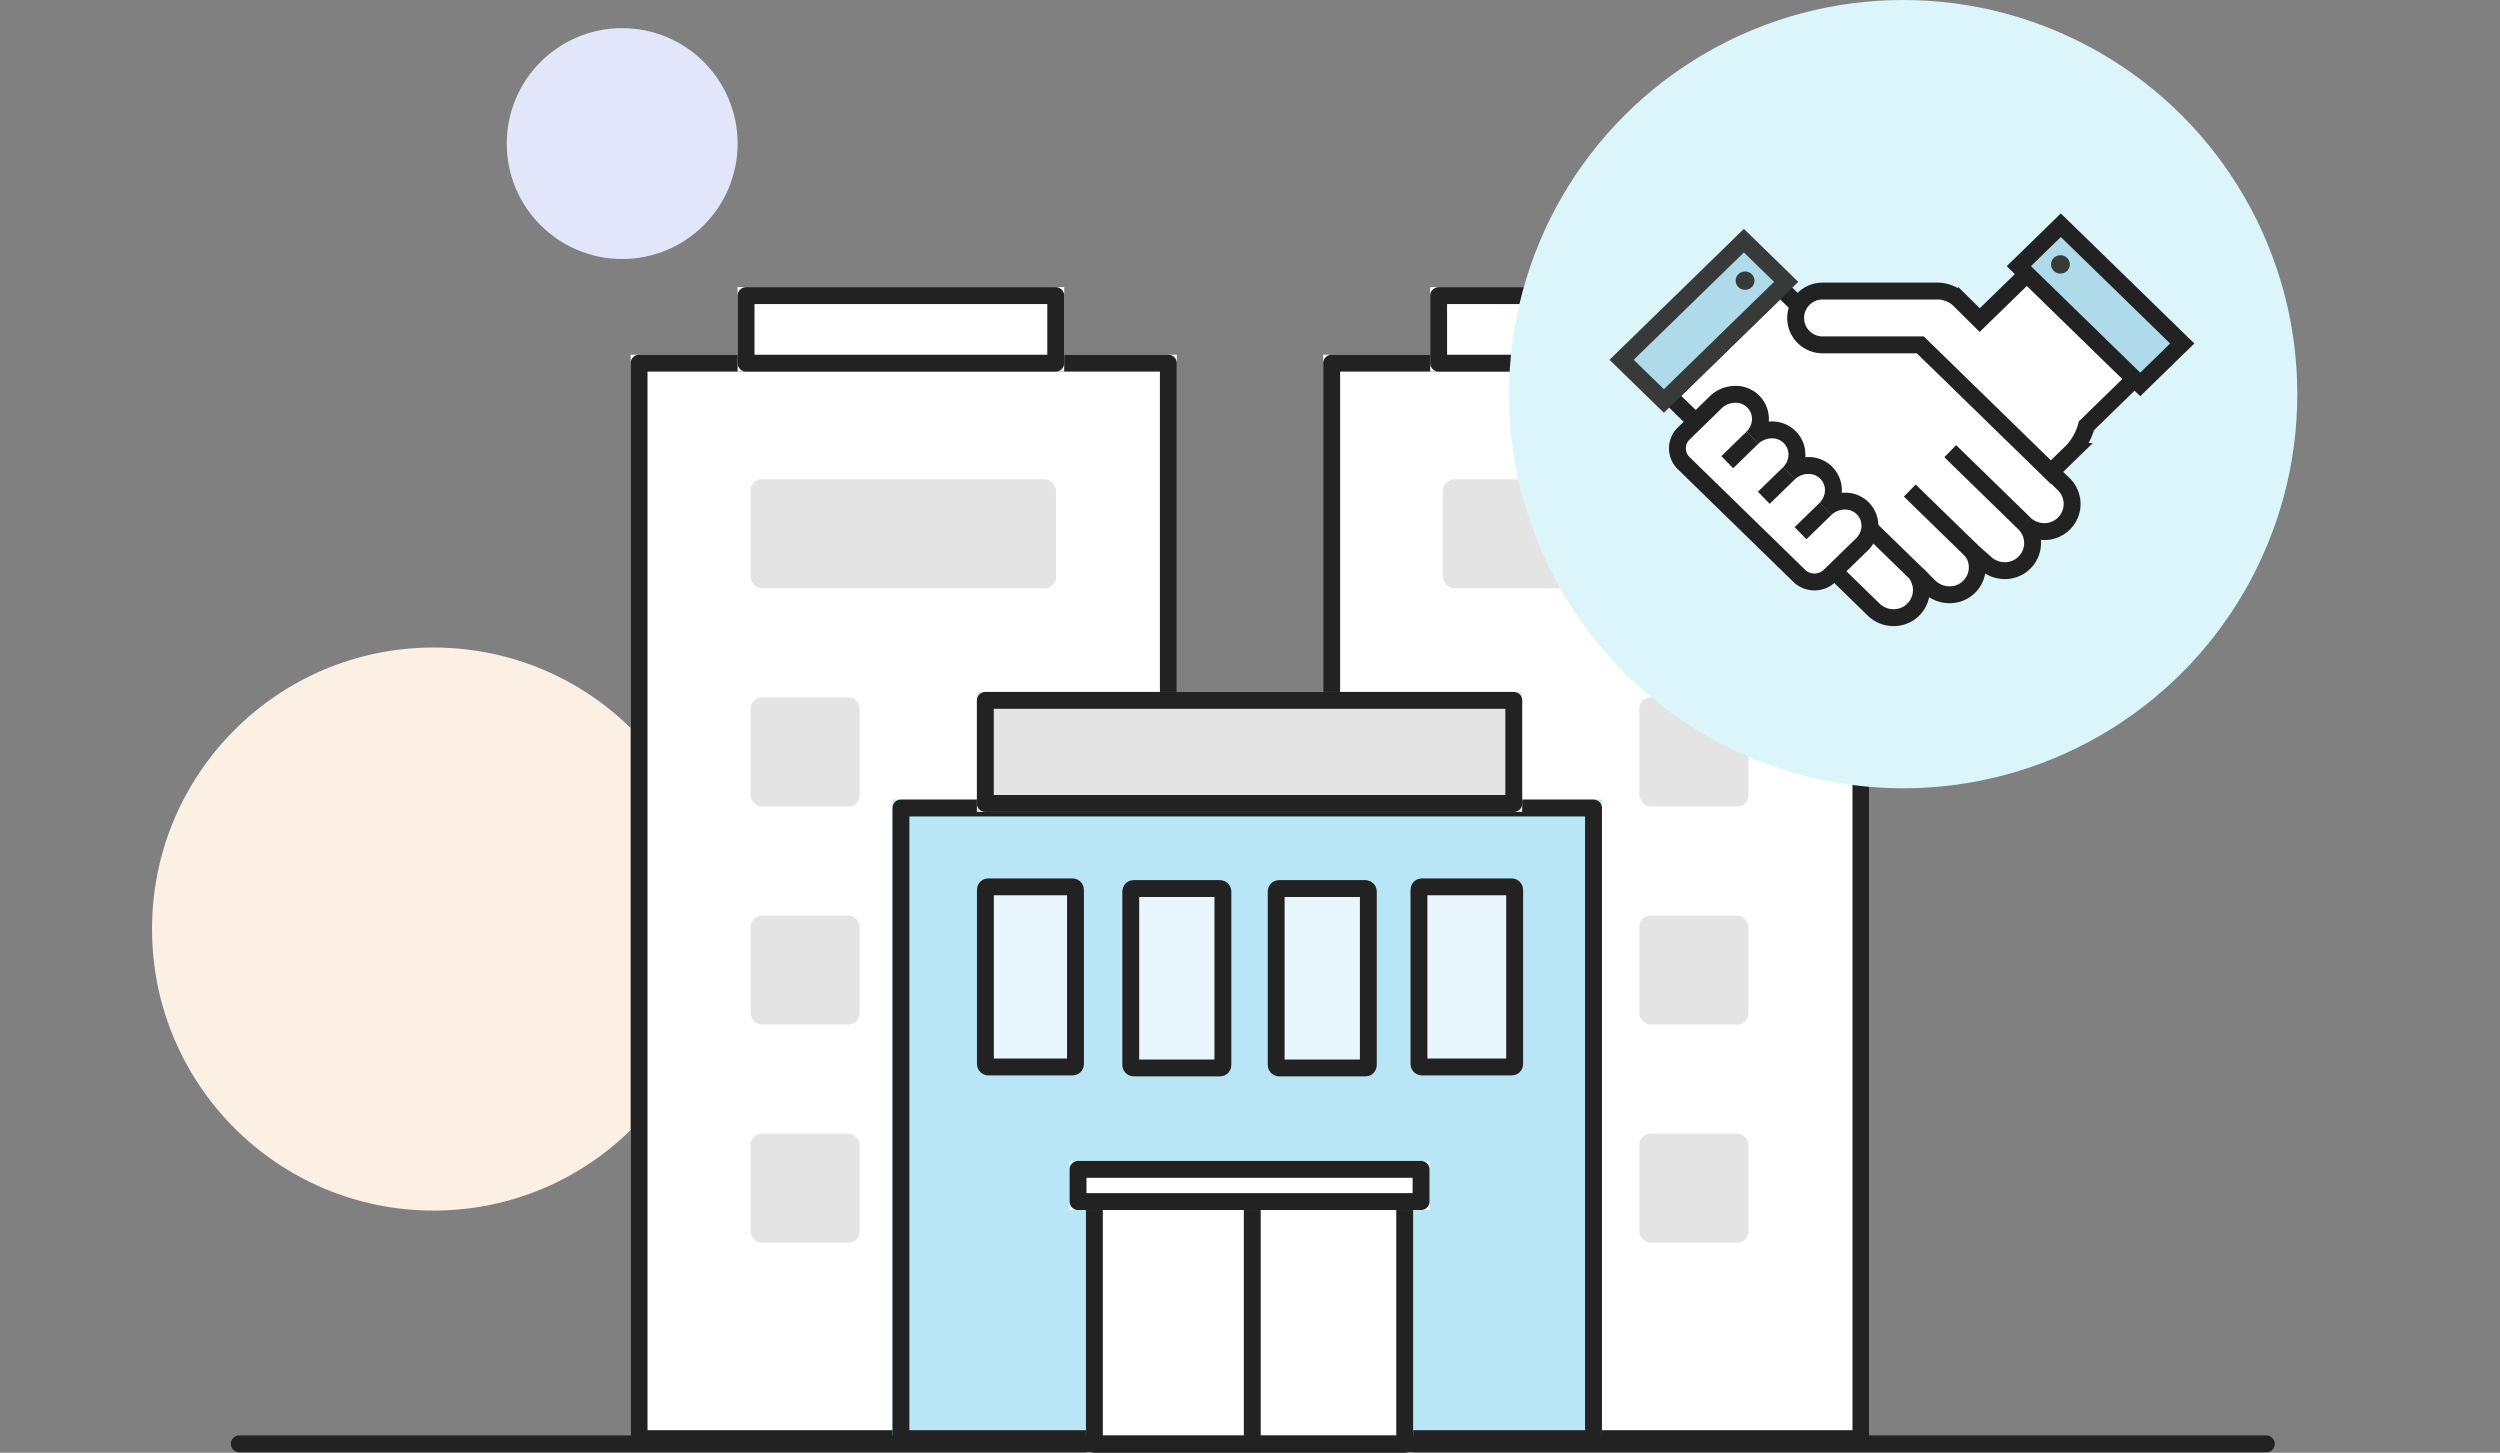 <svg xmlns="http://www.w3.org/2000/svg" width="444" height="258" viewBox="0 0 444 258">
    <rect x="0" y="0" width="444" height="258" fill="#808080" stroke="none"/>
    <g transform="translate(39 70.282)">
        <circle data-name="타원 561" cx="20.5" cy="20.5" r="20.5" transform="translate(51 -65.282)" style="fill:#e3e6fb"/>
        <circle data-name="타원 562" cx="50" cy="50" r="50" transform="translate(-12 44.718)" style="fill:#fbf0e3"/>
    </g>
    <g data-name="그룹 959">
        <g data-name="사각형 463052" style="stroke-width:3px;stroke-linecap:round;stroke-linejoin:round;stroke:#222;fill:#fff">
            <path style="stroke:none" d="M0 0h97v194H0z" transform="translate(112 63)"/>
            <path style="fill:none" d="M1.5 1.5h94v191h-94z" transform="translate(112 63)"/>
        </g>
        <g data-name="사각형 393" style="stroke-width:3px;stroke-linecap:round;stroke-linejoin:round;stroke:#222;fill:#fff">
            <path style="stroke:none" d="M0 0h58v15H0z" transform="translate(131 51)"/>
            <path style="fill:none" d="M1.5 1.5h55v12h-55z" transform="translate(131 51)"/>
        </g>
        <g data-name="그룹 631434" transform="translate(133.308 85.115)">
            <rect data-name="사각형 462996" width="54.238" height="19.371" rx="2" style="fill:#e4e4e4"/>
        </g>
        <g data-name="그룹 631434" transform="translate(133.308 123.857)">
            <rect data-name="사각형 462996" width="19.371" height="19.371" rx="2" style="fill:#e4e4e4"/>
        </g>
        <g data-name="그룹 631434" transform="translate(133.308 162.599)">
            <rect data-name="사각형 462996" width="19.371" height="19.371" rx="2" style="fill:#e4e4e4"/>
            <rect data-name="사각형 463053" width="19.371" height="19.371" rx="2" transform="translate(34.868)" style="fill:#e4e4e4"/>
        </g>
        <g data-name="그룹 631434" transform="translate(133.308 201.34)">
            <rect data-name="사각형 462996" width="19.371" height="19.371" rx="2" style="fill:#e4e4e4"/>
            <rect data-name="사각형 463053" width="19.371" height="19.371" rx="2" transform="translate(34.868)" style="fill:#e4e4e4"/>
        </g>
    </g>
    <g data-name="그룹 631437">
        <g data-name="사각형 463052" style="stroke-width:3px;stroke-linecap:round;stroke-linejoin:round;stroke:#222;fill:#fff">
            <path style="stroke:none" d="M0 0h97v194H0z" transform="translate(235 63)"/>
            <path style="fill:none" d="M1.5 1.5h94v191h-94z" transform="translate(235 63)"/>
        </g>
        <g data-name="사각형 393" style="stroke-width:3px;stroke-linecap:round;stroke-linejoin:round;stroke:#222;fill:#fff">
            <path style="stroke:none" d="M0 0h58v15H0z" transform="translate(254 51)"/>
            <path style="fill:none" d="M1.5 1.5h55v12h-55z" transform="translate(254 51)"/>
        </g>
        <g data-name="창">
            <g data-name="그룹 631434" transform="translate(256.282 85.115)">
                <rect data-name="사각형 462996" width="54.238" height="19.371" rx="2" style="fill:#e4e4e4"/>
            </g>
            <g data-name="그룹 631434" transform="translate(291.15 123.857)">
                <rect data-name="사각형 463053" width="19.371" height="19.371" rx="2" style="fill:#e4e4e4"/>
            </g>
            <g data-name="그룹 631434" transform="translate(256.282 162.599)">
                <rect data-name="사각형 462996" width="19.371" height="19.371" rx="2" style="fill:#e4e4e4"/>
                <rect data-name="사각형 463053" width="19.371" height="19.371" rx="2" transform="translate(34.868)" style="fill:#e4e4e4"/>
            </g>
            <g data-name="그룹 631434" transform="translate(256.282 201.34)">
                <rect data-name="사각형 462996" width="19.371" height="19.371" rx="2" style="fill:#e4e4e4"/>
                <rect data-name="사각형 463053" width="19.371" height="19.371" rx="2" transform="translate(34.868)" style="fill:#e4e4e4"/>
            </g>
        </g>
    </g>
    <g data-name="사각형 463052" style="fill:#b8e6f7;stroke-width:3px;stroke-linecap:round;stroke-linejoin:round;stroke:#222">
        <path style="stroke:none" d="M0 0h126v115H0z" transform="translate(158.505 142)"/>
        <path style="fill:none" d="M1.5 1.5h123v112H1.5z" transform="translate(158.505 142)"/>
    </g>
    <g data-name="사각형 393" style="fill:#e4e4e4;stroke-width:3px;stroke-linecap:round;stroke-linejoin:round;stroke:#222">
        <path style="stroke:none" d="M0 0h96.854v21.308H0z" transform="translate(173.492 122.888)"/>
        <path style="fill:none" d="M1.5 1.5h93.854v18.308H1.5z" transform="translate(173.492 122.888)"/>
    </g>
    <g data-name="창">
        <g data-name="그룹 631434">
            <g data-name="사각형 462996" style="fill:#e9f6fd;stroke-width:3px;stroke:#222" transform="translate(173.505 156)">
                <rect width="19" height="35" rx="2" style="stroke:none"/>
                <rect x="1.5" y="1.5" width="16" height="32" rx=".5" style="fill:none"/>
            </g>
            <g data-name="사각형 463053" transform="translate(199.32 156.303)" style="fill:#e9f6fd;stroke-width:3px;stroke:#222">
                <rect width="19.371" height="34.868" rx="2" style="stroke:none"/>
                <rect x="1.5" y="1.5" width="16.371" height="31.868" rx=".5" style="fill:none"/>
            </g>
            <g data-name="사각형 463054" transform="translate(225.148 156.303)" style="fill:#e9f6fd;stroke-width:3px;stroke:#222">
                <rect width="19.371" height="34.868" rx="2" style="stroke:none"/>
                <rect x="1.5" y="1.5" width="16.371" height="31.868" rx=".5" style="fill:none"/>
            </g>
            <g data-name="사각형 463055" transform="translate(250.505 156)" style="fill:#e9f6fd;stroke-width:3px;stroke:#222">
                <rect width="20" height="35" rx="2" style="stroke:none"/>
                <rect x="1.5" y="1.5" width="17" height="32" rx=".5" style="fill:none"/>
            </g>
        </g>
    </g>
    <g data-name="사각형 463056" style="stroke-width:3px;stroke-linecap:round;stroke-linejoin:round;stroke:#222;fill:#fff">
        <path style="stroke:none" d="M0 0h58.112v47.943H0z" transform="translate(192.863 210.057)"/>
        <path style="fill:none" d="M1.5 1.5h55.112v44.943H1.5z" transform="translate(192.863 210.057)"/>
    </g>
    <path data-name="선 1901" transform="translate(222.403 211.994)" style="stroke-width:3px;stroke-linecap:round;stroke-linejoin:round;stroke:#222;fill:#fff" d="M0 43.585V0"/>
    <g data-name="사각형 463057" style="stroke-width:3px;stroke-linecap:round;stroke-linejoin:round;stroke:#222;fill:#fff">
        <path style="stroke:none" d="M0 0h63.924v8.717H0z" transform="translate(189.957 206.183)"/>
        <path style="fill:none" d="M1.5 1.5h60.924v5.717H1.5z" transform="translate(189.957 206.183)"/>
    </g>
    <g transform="translate(266.925 .926)">
        <circle data-name="타원 953" cx="70" cy="70" r="70" transform="translate(1.075 -.925)" style="fill:#dcf5fb"/>
        <g data-name="그룹 628726">
            <g data-name="그룹 628723">
                <path data-name="패스 7723" d="m325.317 130.731-30.842-30.05a4.977 4.977 0 0 0-7.111-.272l-3.832 3.754-8.727-8.48-19.717 19.209 8.881 8.677a9.643 9.643 0 0 0 2.4 4.892l25.153 24.508a5.11 5.11 0 0 0 3.377 1.319 4.91 4.91 0 0 0 4.988-4.93 4.75 4.75 0 0 0-.349-1.761l.38-.206 1.525 1.505a5.1 5.1 0 0 0 3.375 1.326 4.881 4.881 0 0 0 4.087-7.706l2.363 2.1a5.088 5.088 0 0 0 3.374 1.321 4.9 4.9 0 0 0 3.676-8.236 5.077 5.077 0 0 0 3.344 1.3 4.916 4.916 0 0 0 4.992-4.93 4.973 4.973 0 0 0-1.337-3.34z" transform="translate(-225.569 -45.519)" style="stroke-miterlimit:10;stroke-width:3px;stroke:#222;fill:#fff"/>
                <path data-name="선 1415" transform="translate(79.432 79.201)" style="fill:none;stroke-miterlimit:10;stroke-width:3px;stroke:#222" d="M13.322 12.979 0 0"/>
                <path data-name="선 1416" transform="translate(72.253 86.196)" style="fill:none;stroke-miterlimit:10;stroke-width:3px;stroke:#222" d="M11.089 10.802 0 0"/>
                <path data-name="선 1417" transform="translate(65.257 93.013)" style="fill:none;stroke-miterlimit:10;stroke-width:3px;stroke:#222" d="m0 0 9.098 8.859"/>
                <path data-name="패스 7724" d="m250 111.81 21.715-21.158 7.506 7.315-21.715 21.156z" transform="translate(-228.925 -48.836)" style="stroke:#383a3a;fill:#afdae9;stroke-miterlimit:10;stroke-width:3px"/>
                <path data-name="패스 7725" d="M265.058 96.73a1.7 1.7 0 0 1-2.36 0 1.6 1.6 0 0 1 0-2.3 1.7 1.7 0 0 1 2.36 0 1.6 1.6 0 0 1 0 2.3z" transform="translate(-220.874 -46.659)" style="fill:#383a3a"/>
            </g>
            <g data-name="그룹 628724">
                <path data-name="패스 7726" d="m276.96 101.8-.337.332.34-.332z" transform="translate(-211.369 -41.483)" style="stroke-width:2px;stroke:#383a3a;stroke-miterlimit:10;fill:#fff"/>
                <path data-name="사각형 461836" transform="translate(63.909 60.317)" style="stroke-width:2px;stroke:#383a3a;stroke-miterlimit:10;fill:#fff" d="M0 0h1.684v.004H0z"/>
                <path data-name="패스 7727" d="m309.712 94.23-8.387 8.169-3.777-3.739a5.593 5.593 0 0 0-3.8-1.415h-20.24a4.777 4.777 0 1 0 0 9.552h17.27l23.185 22.6 3.767-3.669a10.543 10.543 0 0 0 2.546-4.557l8.541-8.322z" transform="translate(-216.651 -46.477)" style="stroke-miterlimit:10;stroke-width:3px;stroke:#222;fill:#fff"/>
                <path data-name="패스 7728" d="M314.072 117.275 292.51 96.268 299.972 89l21.561 21.005z" transform="translate(-200.893 -49.926)" style="fill:#afdae9;stroke-miterlimit:10;stroke-width:3px;stroke:#222"/>
                <path data-name="패스 7729" d="M298.808 94.987a1.693 1.693 0 0 1-2.358 0 1.6 1.6 0 0 1 0-2.3 1.7 1.7 0 0 1 2.358 0 1.6 1.6 0 0 1 0 2.3z" transform="translate(-198.617 -47.807)" style="fill:#383a3a"/>
            </g>
            <g data-name="그룹 628725">
                <path data-name="패스 7730" d="M285.565 126.068a5.045 5.045 0 0 0-3.277 1.359 4.8 4.8 0 0 0 1.391-3.2 4.376 4.376 0 0 0-4.6-4.484 5.021 5.021 0 0 0-3.252 1.336 4.793 4.793 0 0 0 1.374-3.174 4.38 4.38 0 0 0-4.6-4.484 5.052 5.052 0 0 0-3.282 1.357 4.78 4.78 0 0 0 1.4-3.2 4.38 4.38 0 0 0-4.6-4.482 5.06 5.06 0 0 0-3.488 1.558l-3.536 3.448-1.922 1.873a3.685 3.685 0 0 0-.149 5.282l20.652 20.143a3.913 3.913 0 0 0 5.418-.143l1.925-1.875 3.412-3.32a4.823 4.823 0 0 0 1.734-3.513 4.371 4.371 0 0 0-4.6-4.481z" transform="translate(-224.991 -37.99)" style="stroke-miterlimit:10;stroke-width:3px;stroke:#222;fill:#fff"/>
                <path data-name="선 1418" transform="translate(52.849 89.437)" style="stroke-miterlimit:10;stroke-width:3px;stroke:#222;fill:#fff" d="M4.448 0 0 4.333"/>
                <path data-name="선 1419" transform="translate(46.326 83.094)" style="stroke-miterlimit:10;stroke-width:3px;stroke:#222;fill:#fff" d="M4.505 0 0 4.387"/>
                <path data-name="선 1420" transform="translate(39.837 76.793)" style="stroke-miterlimit:10;stroke-width:3px;stroke:#222;fill:#fff" d="M4.482 0 0 4.366"/>
            </g>
        </g>
    </g>
    <path data-name="선 381" transform="translate(42.5 256.432)" style="fill:none;stroke-width:3px;stroke-linecap:round;stroke-linejoin:round;stroke:#222" d="M0 0h360"/>
</svg>
